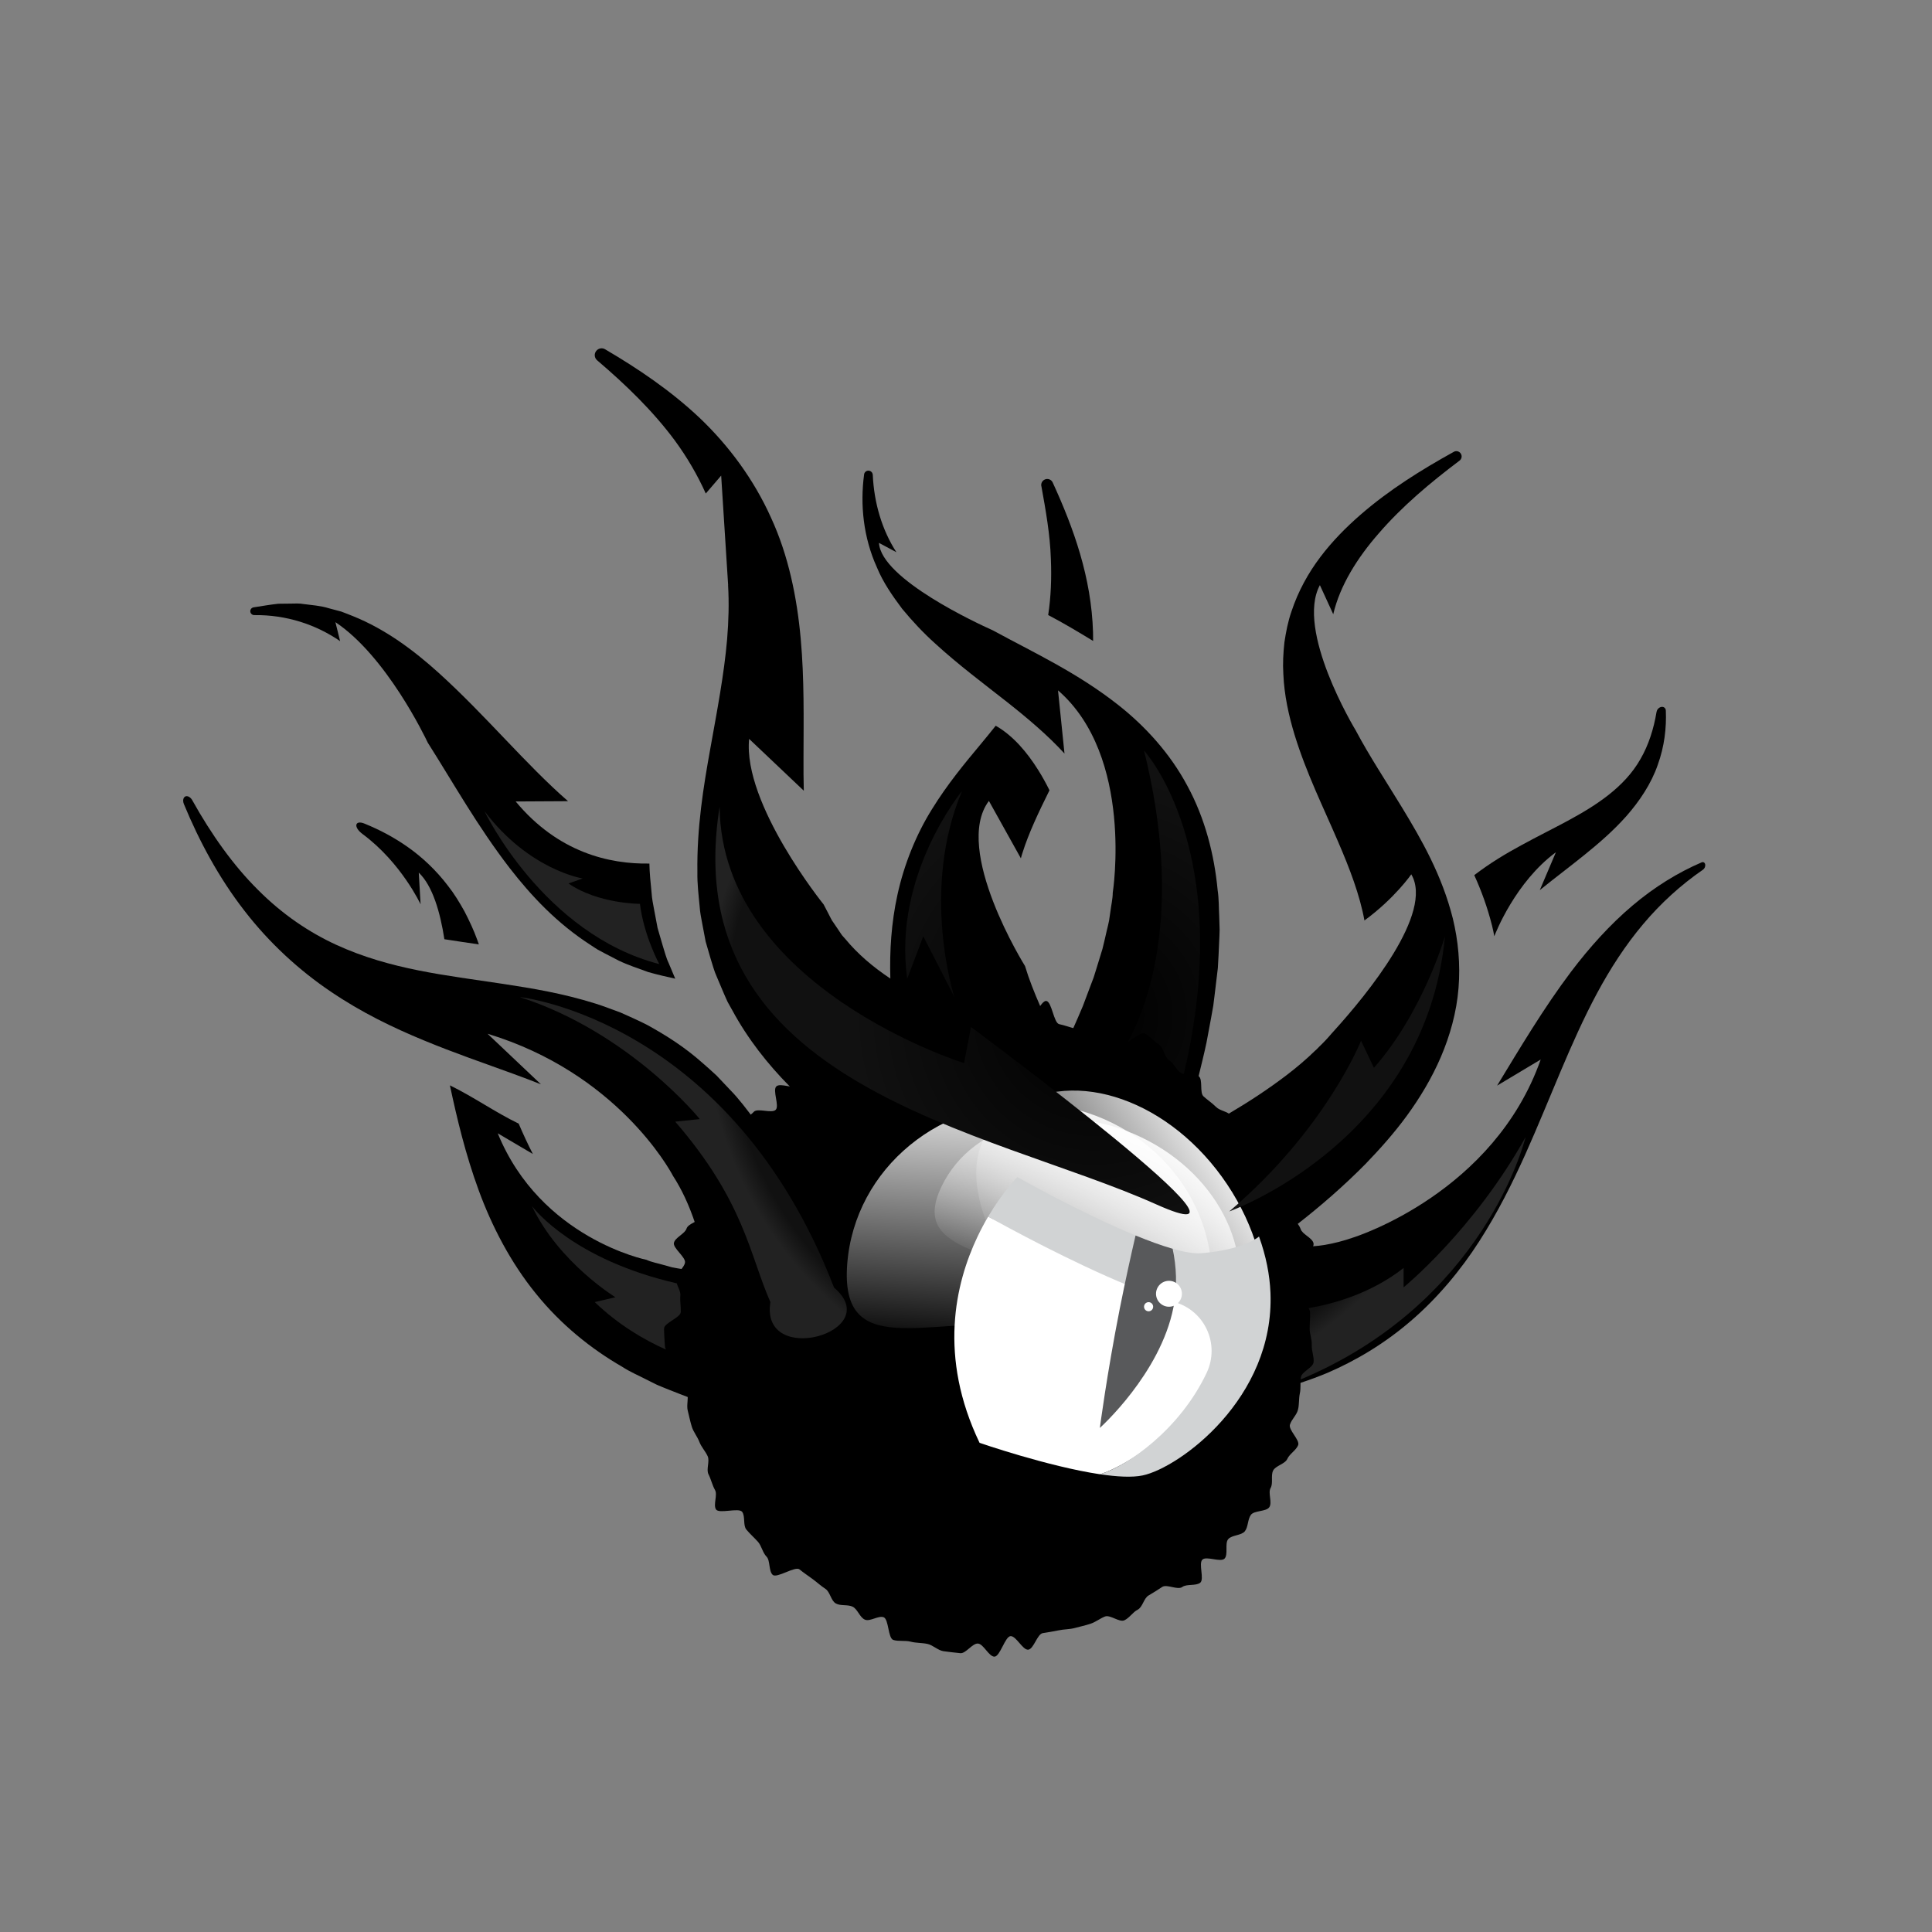 <svg width="94" height="94" viewBox="0 0 94 94" fill="none" xmlns="http://www.w3.org/2000/svg">
<rect x="0" y="0" width="94" height="94" fill="#808080" stroke="none"/>
<path d="M51.129 27.192C51.169 28.124 51.132 29.046 50.999 29.925C51.742 30.313 52.465 30.747 53.185 31.185C53.185 31.046 53.185 30.91 53.181 30.771C53.102 28.091 52.236 25.694 51.218 23.475C51.165 23.356 51.036 23.286 50.9 23.309C50.741 23.339 50.635 23.492 50.664 23.648L50.668 23.657C50.883 24.845 51.092 26.022 51.129 27.192Z" fill="#000"/>
<path d="M12.369 29.928H12.383C13.918 29.909 15.367 30.379 16.548 31.195L16.319 30.27C18.803 31.928 20.693 35.881 20.809 36.126C20.812 36.13 20.812 36.133 20.812 36.136C20.816 36.139 20.816 36.139 20.816 36.139C22.056 38.093 23.223 40.189 24.798 42.235C25.84 43.578 27.093 44.927 28.771 46.002C28.874 46.068 28.977 46.141 29.083 46.204L29.418 46.383L30.098 46.735C30.555 46.957 31.056 47.116 31.547 47.298C31.974 47.418 32.412 47.521 32.853 47.617L32.532 46.854C32.402 46.582 32.336 46.287 32.243 46.005C32.16 45.72 32.074 45.435 31.994 45.15L31.832 44.294C31.779 44.009 31.719 43.724 31.703 43.442C31.656 42.961 31.603 42.483 31.596 42.016C29.643 42.049 27.149 41.475 25.09 38.995L27.637 38.981C25.564 37.174 23.641 34.816 21.34 32.734C20.133 31.643 18.76 30.618 17.191 29.985C16.995 29.909 16.803 29.826 16.604 29.756L15.994 29.593C15.596 29.467 15.171 29.444 14.764 29.388C14.561 29.351 14.352 29.365 14.147 29.368L13.537 29.375C13.132 29.418 12.731 29.491 12.339 29.55C12.237 29.564 12.164 29.66 12.18 29.766C12.194 29.859 12.277 29.928 12.369 29.928Z" fill="#000"/>
<path d="M58.152 53.039C58.205 52.81 58.262 52.584 58.318 52.356C58.451 51.812 58.587 51.268 58.703 50.717L58.925 49.527L59.031 48.933L59.107 48.323L59.253 47.103C59.283 46.688 59.296 46.267 59.316 45.853C59.323 45.644 59.34 45.438 59.34 45.226L59.32 44.586C59.296 44.158 59.31 43.743 59.243 43.306C59.084 41.595 58.63 39.814 57.771 38.235C56.925 36.647 55.715 35.334 54.432 34.319C52.412 32.721 50.267 31.739 48.303 30.668C48.297 30.668 48.293 30.665 48.287 30.661C48.277 30.658 48.264 30.651 48.244 30.641C47.647 30.373 42.868 28.181 42.765 26.413L43.614 26.868C42.914 25.787 42.526 24.473 42.464 23.1C42.457 23.001 42.384 22.915 42.278 22.901C42.162 22.885 42.056 22.968 42.042 23.084V23.087C41.843 24.563 42.009 26.155 42.663 27.6C42.964 28.337 43.422 28.99 43.893 29.62C44.394 30.227 44.931 30.8 45.501 31.311C46.639 32.352 47.842 33.248 48.977 34.14C50.011 34.956 50.986 35.781 51.792 36.663L51.477 33.589C55.184 36.806 54.14 43.435 54.14 43.435C54.14 43.724 54.063 44.039 54.027 44.34L53.961 44.791C53.934 44.944 53.891 45.1 53.855 45.252C53.782 45.561 53.719 45.866 53.639 46.171L53.354 47.099L53.211 47.557L53.035 48.021L52.687 48.947C52.538 49.305 52.379 49.666 52.22 50.024C52.104 50.28 51.991 50.532 51.882 50.784L51.812 50.946C51.739 51.115 51.679 51.294 51.636 51.48C51.527 51.941 51.517 52.405 51.593 52.846C51.596 52.853 51.596 52.86 51.6 52.87C51.6 52.866 51.596 52.863 51.596 52.86C51.596 52.853 51.596 52.85 51.593 52.846C51.517 52.608 51.417 52.376 51.298 52.157C51.444 51.407 51.364 50.605 51.019 49.858L51.013 49.852C50.873 49.55 50.737 49.248 50.608 48.947C50.323 48.293 50.064 47.643 49.872 47.003C49.872 47.003 46.334 41.343 48.114 38.968L49.67 41.761C49.693 41.671 49.719 41.581 49.749 41.492C50.048 40.543 50.519 39.545 51.062 38.451C50.89 38.103 50.701 37.761 50.499 37.443C49.988 36.63 49.305 35.798 48.446 35.31C48.204 35.612 47.958 35.917 47.697 36.229C46.934 37.144 46.088 38.162 45.339 39.379C44.583 40.59 43.989 42.046 43.664 43.538C43.365 44.904 43.279 46.28 43.319 47.61C42.464 47.043 41.724 46.406 41.13 45.687L40.965 45.501C40.915 45.435 40.875 45.365 40.829 45.299L40.553 44.891C40.447 44.758 40.391 44.602 40.308 44.456L40.073 44.005C40.073 44.005 36.136 39.127 36.448 35.95L39.108 38.471C39.094 37.94 39.091 37.396 39.094 36.843C39.098 35.002 39.137 33.059 38.958 31.073C38.779 29.093 38.371 27.05 37.516 25.193C36.68 23.332 35.466 21.694 34.06 20.351C32.644 19.012 31.059 17.944 29.438 16.992C29.302 16.912 29.123 16.939 29.017 17.065C28.897 17.204 28.914 17.413 29.056 17.533L29.063 17.539C30.466 18.733 31.776 20.006 32.833 21.432C33.434 22.252 33.938 23.117 34.339 24.012L35.088 23.14L35.427 28.469L35.423 28.463C35.476 29.335 35.45 30.22 35.377 31.109C35.228 32.83 34.889 34.581 34.558 36.431C34.226 38.279 33.901 40.258 33.931 42.437C33.921 42.977 33.987 43.541 34.041 44.102C34.057 44.383 34.117 44.669 34.17 44.954L34.332 45.809C34.412 46.095 34.498 46.38 34.581 46.665C34.674 46.947 34.743 47.239 34.87 47.514L35.221 48.343C35.284 48.482 35.34 48.622 35.407 48.758L35.626 49.149C36.385 50.552 37.357 51.782 38.421 52.856C38.968 53.41 39.542 53.924 40.122 54.402L41.429 55.4C41.87 55.708 42.314 55.99 42.762 56.285C42.987 56.428 43.21 56.58 43.435 56.716L44.115 57.101L45.481 57.864C45.687 57.98 45.926 58.089 46.158 58.169C48.37 58.945 50.794 57.774 51.566 55.562C51.825 54.819 51.868 54.05 51.719 53.331C51.716 53.327 51.716 53.324 51.716 53.317C51.716 53.314 51.716 53.311 51.712 53.307C51.712 53.311 51.716 53.311 51.716 53.314C51.716 53.321 51.716 53.324 51.719 53.331C52.074 54.385 52.949 55.241 54.113 55.519C55.914 55.95 57.721 54.839 58.152 53.039Z" fill="#000"/>
<path d="M82.788 41.959C81.647 42.45 80.5 43.15 79.422 44.065C78.341 44.977 77.337 46.091 76.434 47.285C75.088 49.073 73.947 51.003 72.84 52.82L74.962 51.55C72.684 58.016 66.025 60.155 65.816 60.218C65.372 60.374 64.918 60.49 64.457 60.57C64.267 60.6 64.082 60.623 63.893 60.636C63.176 60.709 62.45 60.699 61.721 60.649C61.701 60.649 61.684 60.646 61.664 60.649C61.661 60.646 61.661 60.649 61.661 60.649C61.757 60.593 61.847 60.53 61.936 60.464L61.956 60.447C62.354 60.155 62.749 59.857 63.14 59.548C64.277 58.66 65.385 57.698 66.443 56.627C67.146 55.897 67.832 55.131 68.459 54.272C69.086 53.41 69.656 52.468 70.104 51.427C70.548 50.389 70.87 49.248 70.963 48.081C71.059 46.917 70.946 45.756 70.688 44.695C70.154 42.566 69.159 40.845 68.207 39.277C67.421 37.987 66.622 36.779 65.979 35.569V35.566C65.876 35.4 63.034 30.661 64.218 28.469L64.868 29.885C65.196 28.483 66.042 27.136 67.086 25.946C68.217 24.636 69.587 23.485 71.009 22.414L71.013 22.411C71.115 22.334 71.145 22.195 71.082 22.082C71.016 21.96 70.857 21.913 70.734 21.983C69.156 22.858 67.6 23.823 66.191 25.047C65.488 25.66 64.818 26.334 64.234 27.11C63.651 27.882 63.16 28.768 62.838 29.743C62.669 30.224 62.57 30.734 62.493 31.245C62.437 31.759 62.407 32.279 62.44 32.794C62.483 33.822 62.702 34.813 62.987 35.752C63.561 37.625 64.394 39.293 65.083 40.905C65.667 42.248 66.164 43.561 66.386 44.785C67.859 43.707 68.665 42.54 68.665 42.54C69.766 44.41 66.539 48.353 64.901 50.16C64.854 50.21 64.811 50.256 64.772 50.303C64.589 50.522 64.387 50.734 64.171 50.94C64.098 51.016 64.045 51.069 64.022 51.092C64.016 51.095 64.009 51.102 64.005 51.102C63.565 51.533 63.08 51.944 62.57 52.332C61.704 52.989 60.769 53.606 59.787 54.183C59.35 54.441 58.899 54.694 58.444 54.939C58.318 55.008 58.176 55.095 58.053 55.184C56.597 56.255 56.285 58.308 57.357 59.764C58.013 60.659 59.041 61.123 60.072 61.097C58.882 61.823 57.96 63.322 57.847 64.901C57.705 66.907 58.932 68.276 60.587 67.961H60.59C61.472 67.789 62.367 67.577 63.276 67.282C63.707 67.139 64.145 66.98 64.582 66.797C65.949 66.21 67.352 65.382 68.641 64.271C69.931 63.166 71.072 61.8 71.974 60.391C72.883 58.978 73.589 57.549 74.213 56.166C75.453 53.394 76.398 50.757 77.698 48.333C78.345 47.129 79.084 45.985 79.946 44.964C80.808 43.939 81.793 43.047 82.858 42.314C82.931 42.264 82.977 42.165 82.967 42.075C82.957 41.973 82.878 41.92 82.788 41.959Z" fill="#000"/>
<path d="M23.299 45.949C23.276 45.879 23.253 45.813 23.226 45.743C23.054 45.262 22.835 44.798 22.603 44.35C22.358 43.909 22.099 43.481 21.797 43.1C21.213 42.331 20.54 41.707 19.851 41.22C19.157 40.729 18.451 40.364 17.735 40.072C17.267 39.883 17.178 40.238 17.645 40.583C19.532 41.983 20.464 43.999 20.464 43.999L20.375 42.457C21.048 43.097 21.419 44.387 21.621 45.697C22.175 45.786 22.736 45.866 23.299 45.949Z" fill="#000"/>
<path d="M40.58 62.646C40.106 61.084 39.529 59.482 38.73 57.834L38.292 56.992C38.146 56.71 38.003 56.434 37.821 56.153L37.304 55.327L37.042 54.916L36.746 54.521C36.349 54 35.964 53.473 35.516 53.019L34.863 52.329C34.641 52.12 34.412 51.921 34.186 51.722C33.281 50.916 32.363 50.349 31.484 49.865C31.046 49.643 30.618 49.454 30.194 49.265C29.786 49.119 29.365 48.95 28.967 48.827C27.365 48.326 25.903 48.088 24.487 47.872C21.674 47.444 19.008 47.182 16.359 45.969C15.042 45.362 13.742 44.493 12.549 43.292C11.348 42.102 10.28 40.593 9.362 38.948L9.358 38.938C9.279 38.799 9.146 38.713 9.037 38.743C8.917 38.779 8.877 38.948 8.947 39.121C9.687 40.915 10.652 42.712 11.885 44.301C13.112 45.896 14.585 47.229 16.084 48.24C17.589 49.262 19.118 49.998 20.603 50.611C22.089 51.228 23.545 51.725 24.954 52.239C25.415 52.409 25.873 52.578 26.32 52.757L23.721 50.296C30.001 52.2 32.575 56.895 32.731 57.187C32.734 57.191 32.734 57.194 32.734 57.197L32.737 57.2C33.178 57.88 33.52 58.626 33.815 59.499C34.067 60.248 34.263 61.07 34.422 61.926L33.994 61.886C33.706 61.843 33.42 61.787 33.132 61.737C32.989 61.711 32.84 61.694 32.701 61.661L32.283 61.545C32.011 61.462 31.713 61.415 31.454 61.296C31.454 61.296 26.304 60.258 24.218 55.141L25.926 56.146C25.684 55.678 25.455 55.181 25.236 54.67C24.089 54.113 23.038 53.367 21.89 52.807C22.242 54.455 22.649 56.163 23.293 57.92C23.926 59.648 24.841 61.425 26.075 62.941C27.302 64.463 28.788 65.647 30.277 66.502C30.651 66.748 31.023 66.9 31.401 67.096L31.965 67.378C32.154 67.461 32.339 67.53 32.525 67.607C32.9 67.752 33.278 67.908 33.653 68.044L34.767 68.389L35.324 68.558L35.874 68.684L36.979 68.94C37.708 69.082 38.428 69.185 39.157 69.308C40.849 69.59 42.212 68.177 42.205 66.147C42.198 64.751 41.542 63.425 40.58 62.646Z" fill="#000"/>
<path d="M72.704 45.554C72.77 45.382 73.732 42.921 75.701 41.465L74.916 43.312C74.945 43.286 74.979 43.259 75.012 43.233C75.658 42.709 76.355 42.188 77.061 41.618C77.761 41.054 78.481 40.437 79.13 39.708C79.77 38.981 80.344 38.123 80.656 37.214C80.984 36.312 81.084 35.413 81.05 34.581C81.05 34.448 80.941 34.369 80.818 34.398C80.702 34.425 80.616 34.528 80.6 34.637L80.596 34.647C80.463 35.45 80.215 36.242 79.817 36.929C79.429 37.618 78.882 38.186 78.275 38.666C77.048 39.635 75.569 40.275 74.027 41.12C73.277 41.525 72.505 41.986 71.729 42.58C72.074 43.336 72.369 44.145 72.591 45.023C72.634 45.199 72.674 45.372 72.704 45.554Z" fill="#000"/>
<path d="M63.912 66.274C63.883 66.546 63.339 66.734 63.296 67.003C63.289 67.04 63.286 67.079 63.282 67.116C63.262 67.345 63.292 67.57 63.242 67.799C63.186 68.068 63.219 68.336 63.15 68.598C63.08 68.86 62.845 69.052 62.762 69.311C62.675 69.57 63.256 70.061 63.16 70.313C63.06 70.565 62.742 70.737 62.632 70.983C62.523 71.231 62.065 71.308 61.943 71.55C61.82 71.792 61.956 72.163 61.82 72.398C61.684 72.634 61.909 73.098 61.76 73.327C61.614 73.556 61.021 73.483 60.861 73.705C60.699 73.924 60.736 74.292 60.566 74.504C60.394 74.713 59.943 74.68 59.761 74.882C59.578 75.085 59.77 75.642 59.578 75.834C59.386 76.026 58.706 75.698 58.504 75.88C58.301 76.063 58.606 76.832 58.398 77.005C58.185 77.174 57.741 77.054 57.522 77.214C57.3 77.376 56.776 77.064 56.547 77.21C56.322 77.359 56.116 77.492 55.881 77.628C55.648 77.764 55.595 78.195 55.353 78.318C55.111 78.441 54.952 78.722 54.703 78.835C54.458 78.945 54.017 78.553 53.762 78.65C53.51 78.749 53.311 78.921 53.052 79.004C52.793 79.091 52.551 79.137 52.289 79.21C52.027 79.28 51.772 79.266 51.507 79.323C51.241 79.379 51.002 79.415 50.734 79.459C50.465 79.502 50.296 80.235 50.028 80.264C49.759 80.291 49.441 79.591 49.169 79.605C48.9 79.618 48.658 80.603 48.383 80.603C48.111 80.603 47.849 79.979 47.58 79.966C47.308 79.949 46.993 80.46 46.725 80.434C46.453 80.404 46.164 80.377 45.899 80.337C45.63 80.294 45.388 80.039 45.123 79.983C44.854 79.926 44.563 79.943 44.304 79.873C44.039 79.803 43.72 79.873 43.462 79.79C43.203 79.707 43.246 78.785 42.994 78.686C42.739 78.59 42.328 78.912 42.079 78.802C41.83 78.693 41.73 78.298 41.489 78.175C41.246 78.053 40.898 78.149 40.663 78.013C40.427 77.877 40.388 77.452 40.162 77.306C39.933 77.157 39.754 76.985 39.535 76.826C39.313 76.663 39.108 76.527 38.898 76.358C38.686 76.186 37.798 76.806 37.595 76.623C37.393 76.441 37.483 75.927 37.294 75.735C37.101 75.542 37.055 75.207 36.872 75.008C36.69 74.806 36.484 74.627 36.312 74.418C36.143 74.206 36.269 73.778 36.11 73.559C35.947 73.34 34.986 73.669 34.836 73.44C34.69 73.211 34.926 72.727 34.786 72.491C34.654 72.256 34.594 71.971 34.471 71.729C34.349 71.49 34.541 71.102 34.432 70.853C34.319 70.605 34.123 70.406 34.027 70.153C33.931 69.898 33.745 69.683 33.662 69.424C33.579 69.165 33.533 68.903 33.463 68.638C33.394 68.376 33.5 68.084 33.444 67.816C33.387 67.554 32.966 67.358 32.923 67.089C32.883 66.821 32.717 66.562 32.691 66.29C32.661 66.022 32.362 65.753 32.349 65.481C32.336 65.212 32.309 64.914 32.309 64.642C32.309 64.367 33.105 64.111 33.122 63.84C33.135 63.568 33.075 63.302 33.102 63.034C33.128 62.762 32.846 62.453 32.89 62.185C32.933 61.916 33.271 61.704 33.327 61.439C33.384 61.173 32.721 60.722 32.79 60.464C32.86 60.198 33.321 60.032 33.404 59.774C33.49 59.515 34.04 59.426 34.136 59.174C34.236 58.918 34.528 58.769 34.637 58.52C34.75 58.272 34.72 57.983 34.846 57.744C34.969 57.499 34.637 57.018 34.773 56.783C34.909 56.547 35.635 56.687 35.785 56.458C35.931 56.232 35.47 55.592 35.629 55.373C35.788 55.154 35.864 54.853 36.033 54.641C36.206 54.428 36.491 54.299 36.673 54.097C36.856 53.894 37.549 54.19 37.741 53.997C37.934 53.808 37.572 53.039 37.774 52.856C37.973 52.674 38.603 52.996 38.816 52.827C39.028 52.654 38.756 51.852 38.975 51.689C39.194 51.53 39.462 51.404 39.691 51.258C39.92 51.109 40.563 51.636 40.799 51.5C41.034 51.364 41.167 51.076 41.409 50.953C41.651 50.83 41.611 50.101 41.86 49.988C42.109 49.878 42.49 50.048 42.745 49.951C42.997 49.855 43.329 49.965 43.588 49.878C43.846 49.795 43.942 49.122 44.208 49.053C44.47 48.98 44.831 49.238 45.096 49.182C45.362 49.126 45.624 48.96 45.892 48.917C46.161 48.874 46.509 49.417 46.781 49.388C47.05 49.361 47.322 49.573 47.593 49.56C47.862 49.547 48.111 49.437 48.383 49.437C48.658 49.437 48.96 48.496 49.228 48.512C49.504 48.525 49.686 49.686 49.955 49.716C50.227 49.742 50.641 48.658 50.91 48.701C51.178 48.744 51.268 49.772 51.533 49.829C51.798 49.885 52.034 49.975 52.296 50.044C52.558 50.117 52.76 50.296 53.019 50.379C53.277 50.462 53.838 49.679 54.09 49.779C54.345 49.875 54.302 50.681 54.551 50.79C54.8 50.903 55.456 50.16 55.698 50.283C55.94 50.409 56.136 50.668 56.371 50.804C56.607 50.94 56.643 51.424 56.869 51.573C57.098 51.722 57.214 52.024 57.433 52.187C57.651 52.346 58.116 52.193 58.325 52.362C58.537 52.535 58.355 53.161 58.557 53.344C58.759 53.526 58.975 53.666 59.167 53.858C59.359 54.05 59.717 54.07 59.897 54.272C60.079 54.475 60.769 54.262 60.941 54.471C61.11 54.684 60.725 55.34 60.885 55.559C61.044 55.778 61.475 55.814 61.624 56.043C61.773 56.269 61.896 56.524 62.032 56.76C62.168 56.995 62.039 57.376 62.165 57.618C62.287 57.86 62.44 58.083 62.553 58.331C62.662 58.58 62.728 58.842 62.828 59.097C62.924 59.349 63.199 59.538 63.282 59.8C63.365 60.056 63.836 60.218 63.906 60.48C63.975 60.742 63.451 61.157 63.508 61.425C63.564 61.691 63.355 61.992 63.398 62.261C63.441 62.53 63.269 62.801 63.296 63.074C63.319 63.276 63.554 63.455 63.67 63.647C63.707 63.707 63.733 63.77 63.737 63.836C63.753 64.105 63.72 64.367 63.72 64.642C63.72 64.914 63.839 65.179 63.823 65.451C63.81 65.723 63.939 66.005 63.912 66.274Z" fill="url(#paint0_radial)"/>
<path d="M59.087 68.724C56.027 70.764 53.009 67.789 50.286 63.703C47.564 59.621 46.171 55.977 49.238 53.934C52.299 51.895 56.985 53.546 59.711 57.632C62.433 61.711 62.155 66.678 59.087 68.724Z" fill="url(#paint1_linear)"/>
<path d="M58.945 62.858C58.59 67.537 54.8 64.838 49.908 64.463C45.017 64.091 40.872 66.191 41.22 61.508C41.578 56.829 45.836 53.337 50.727 53.712C55.619 54.083 59.3 58.179 58.945 62.858Z" fill="url(#paint2_linear)"/>
<path d="M59.777 64.446C58.252 67.613 55.904 64.486 52.054 62.629C48.197 60.769 44.287 60.888 45.813 57.721C47.338 54.551 51.702 53.486 55.556 55.347C59.412 57.207 61.303 61.279 59.777 64.446Z" fill="url(#paint3_linear)"/>
<path d="M60.676 62.947C60.513 67.54 55.343 71.178 53.519 71.729C50.989 71.351 47.66 70.2 47.66 70.2C45.654 66.012 46.463 62.467 47.567 60.155C47.733 59.807 47.905 59.485 48.078 59.197C48.966 59.691 52.568 60.845 55.367 61.936C56.819 62.503 58.868 63.252 60.676 62.947Z" fill="white"/>
<path d="M55.599 71.785C55.088 71.894 54.345 71.851 53.52 71.729C54.866 71.321 57.409 69.547 58.709 66.794C59.366 65.401 58.623 63.767 57.141 63.349C57.131 63.345 57.121 63.342 57.111 63.339C56.444 63.15 55.685 62.871 54.896 62.546C52.117 61.405 48.966 59.688 48.078 59.194C48.807 57.963 49.497 57.27 49.497 57.27C49.497 57.27 52.584 59.018 55.251 60.112C55.894 60.377 56.511 60.603 57.054 60.759C57.622 60.921 58.106 61.004 58.461 60.974C60.57 60.795 61.256 60.162 61.256 60.162C61.601 61.117 61.777 62.029 61.813 62.891C62.025 68.038 57.373 71.41 55.599 71.785Z" fill="#D1D3D4"/>
<path d="M57.091 63.617C56.454 66.841 53.513 69.474 53.513 69.474C53.513 69.474 53.848 66.884 54.484 63.66C54.75 62.321 55.022 61.09 55.25 60.112C55.894 60.377 56.511 60.603 57.054 60.759C57.233 61.598 57.296 62.573 57.091 63.617Z" fill="#58595B"/>
<path d="M56.875 63.578C57.223 63.578 57.505 63.295 57.505 62.947C57.505 62.599 57.223 62.317 56.875 62.317C56.528 62.317 56.245 62.599 56.245 62.947C56.245 63.295 56.528 63.578 56.875 63.578Z" fill="white"/>
<path d="M55.884 63.8C56.007 63.8 56.106 63.7 56.106 63.578C56.106 63.455 56.007 63.355 55.884 63.355C55.761 63.355 55.662 63.455 55.662 63.578C55.662 63.7 55.761 63.8 55.884 63.8Z" fill="white"/>
<path d="M46.907 51.725L47.242 49.965C47.242 49.965 62.875 61.565 56.246 58.593C48.114 54.949 32.853 52.853 35.012 39.25C35.095 48.051 46.907 51.725 46.907 51.725ZM59.81 58.941C59.81 58.941 69.361 55.552 70.303 45.554C70.303 45.554 69.235 49.252 66.847 51.954L66.221 50.635C66.217 50.638 64.523 54.932 59.81 58.941ZM55.662 36.518C57.556 44.161 55.934 48.734 54.873 50.704C55.164 50.528 55.529 50.197 55.698 50.283C55.941 50.409 56.136 50.668 56.372 50.804C56.607 50.94 56.644 51.424 56.869 51.573C57.098 51.722 57.214 52.024 57.433 52.187C57.479 52.22 57.535 52.239 57.599 52.249C60.165 41.392 55.662 36.518 55.662 36.518ZM23.575 39.472C23.575 39.472 26.423 45.441 32.077 46.907C32.077 46.907 31.325 45.524 31.136 43.976C31.136 43.976 29.103 43.979 27.66 42.984L28.35 42.742C28.35 42.739 25.753 42.341 23.575 39.472ZM68.29 62.636V61.694C66.728 62.921 64.901 63.435 63.67 63.647C63.707 63.707 63.733 63.77 63.737 63.836C63.753 64.105 63.72 64.367 63.72 64.642C63.72 64.914 63.84 65.179 63.823 65.451C63.81 65.723 63.939 66.005 63.913 66.273C63.883 66.546 63.339 66.734 63.296 67.003C63.289 67.04 63.286 67.079 63.282 67.116C72.183 63.379 74.163 55.582 74.226 55.324C71.712 59.843 68.29 62.636 68.29 62.636ZM34.047 54.448L32.853 54.574C36.226 58.471 36.478 61.084 37.483 63.352C36.969 66.562 43.127 64.805 40.58 62.646C35.549 49.606 25.293 48.512 25.293 48.512C30.655 50.243 34.047 54.448 34.047 54.448ZM46.804 38.491C46.804 38.491 43.422 42.59 44.142 47.617L44.921 45.554L46.436 48.512C46.433 48.512 44.762 43.342 46.804 38.491ZM33.102 63.034C33.122 62.845 32.989 62.639 32.926 62.44C27.939 61.293 26.022 58.865 25.886 58.686C27.183 61.425 29.942 63.117 29.942 63.117L28.937 63.352C30.078 64.45 31.328 65.183 32.396 65.66C32.369 65.6 32.353 65.541 32.349 65.481C32.336 65.212 32.309 64.914 32.309 64.642C32.309 64.367 33.105 64.111 33.122 63.84C33.135 63.568 33.075 63.302 33.102 63.034Z" fill="url(#paint4_radial)"/>
<defs>
<radialGradient id="paint0_radial" cx="0" cy="0" r="1" gradientUnits="userSpaceOnUse" gradientTransform="translate(48.114 64.559) scale(15.925)">
<stop stop-color="#000"/>
<stop offset="0.622" stop-color="#000"/>
<stop offset="0.944" stop-color="#000"/>
<stop offset="1" stop-color="#000"/>
</radialGradient>
<linearGradient id="paint1_linear" x1="60.902" y1="56.843" x2="49.585" y2="64.383" gradientUnits="userSpaceOnUse">
<stop stop-color="white"/>
<stop offset="1" stop-color="white" stop-opacity="0"/>
</linearGradient>
<linearGradient id="paint2_linear" x1="50.825" y1="52.307" x2="49.777" y2="66.096" gradientUnits="userSpaceOnUse">
<stop stop-color="white"/>
<stop offset="1" stop-color="white" stop-opacity="0"/>
</linearGradient>
<linearGradient id="paint3_linear" x1="56.038" y1="54.373" x2="51.541" y2="63.707" gradientUnits="userSpaceOnUse">
<stop stop-color="white"/>
<stop offset="1" stop-color="white" stop-opacity="0"/>
</linearGradient>
<radialGradient id="paint4_radial" cx="0" cy="0" r="1" gradientUnits="userSpaceOnUse" gradientTransform="translate(53.237 49.389) scale(18.934)">
<stop stop-color="#000"/>
<stop offset="0.622" stop-color="#111"/>
<stop offset="0.944" stop-color="#111"/>
<stop offset="1" stop-color="#222"/>
</radialGradient>
</defs>
</svg>
